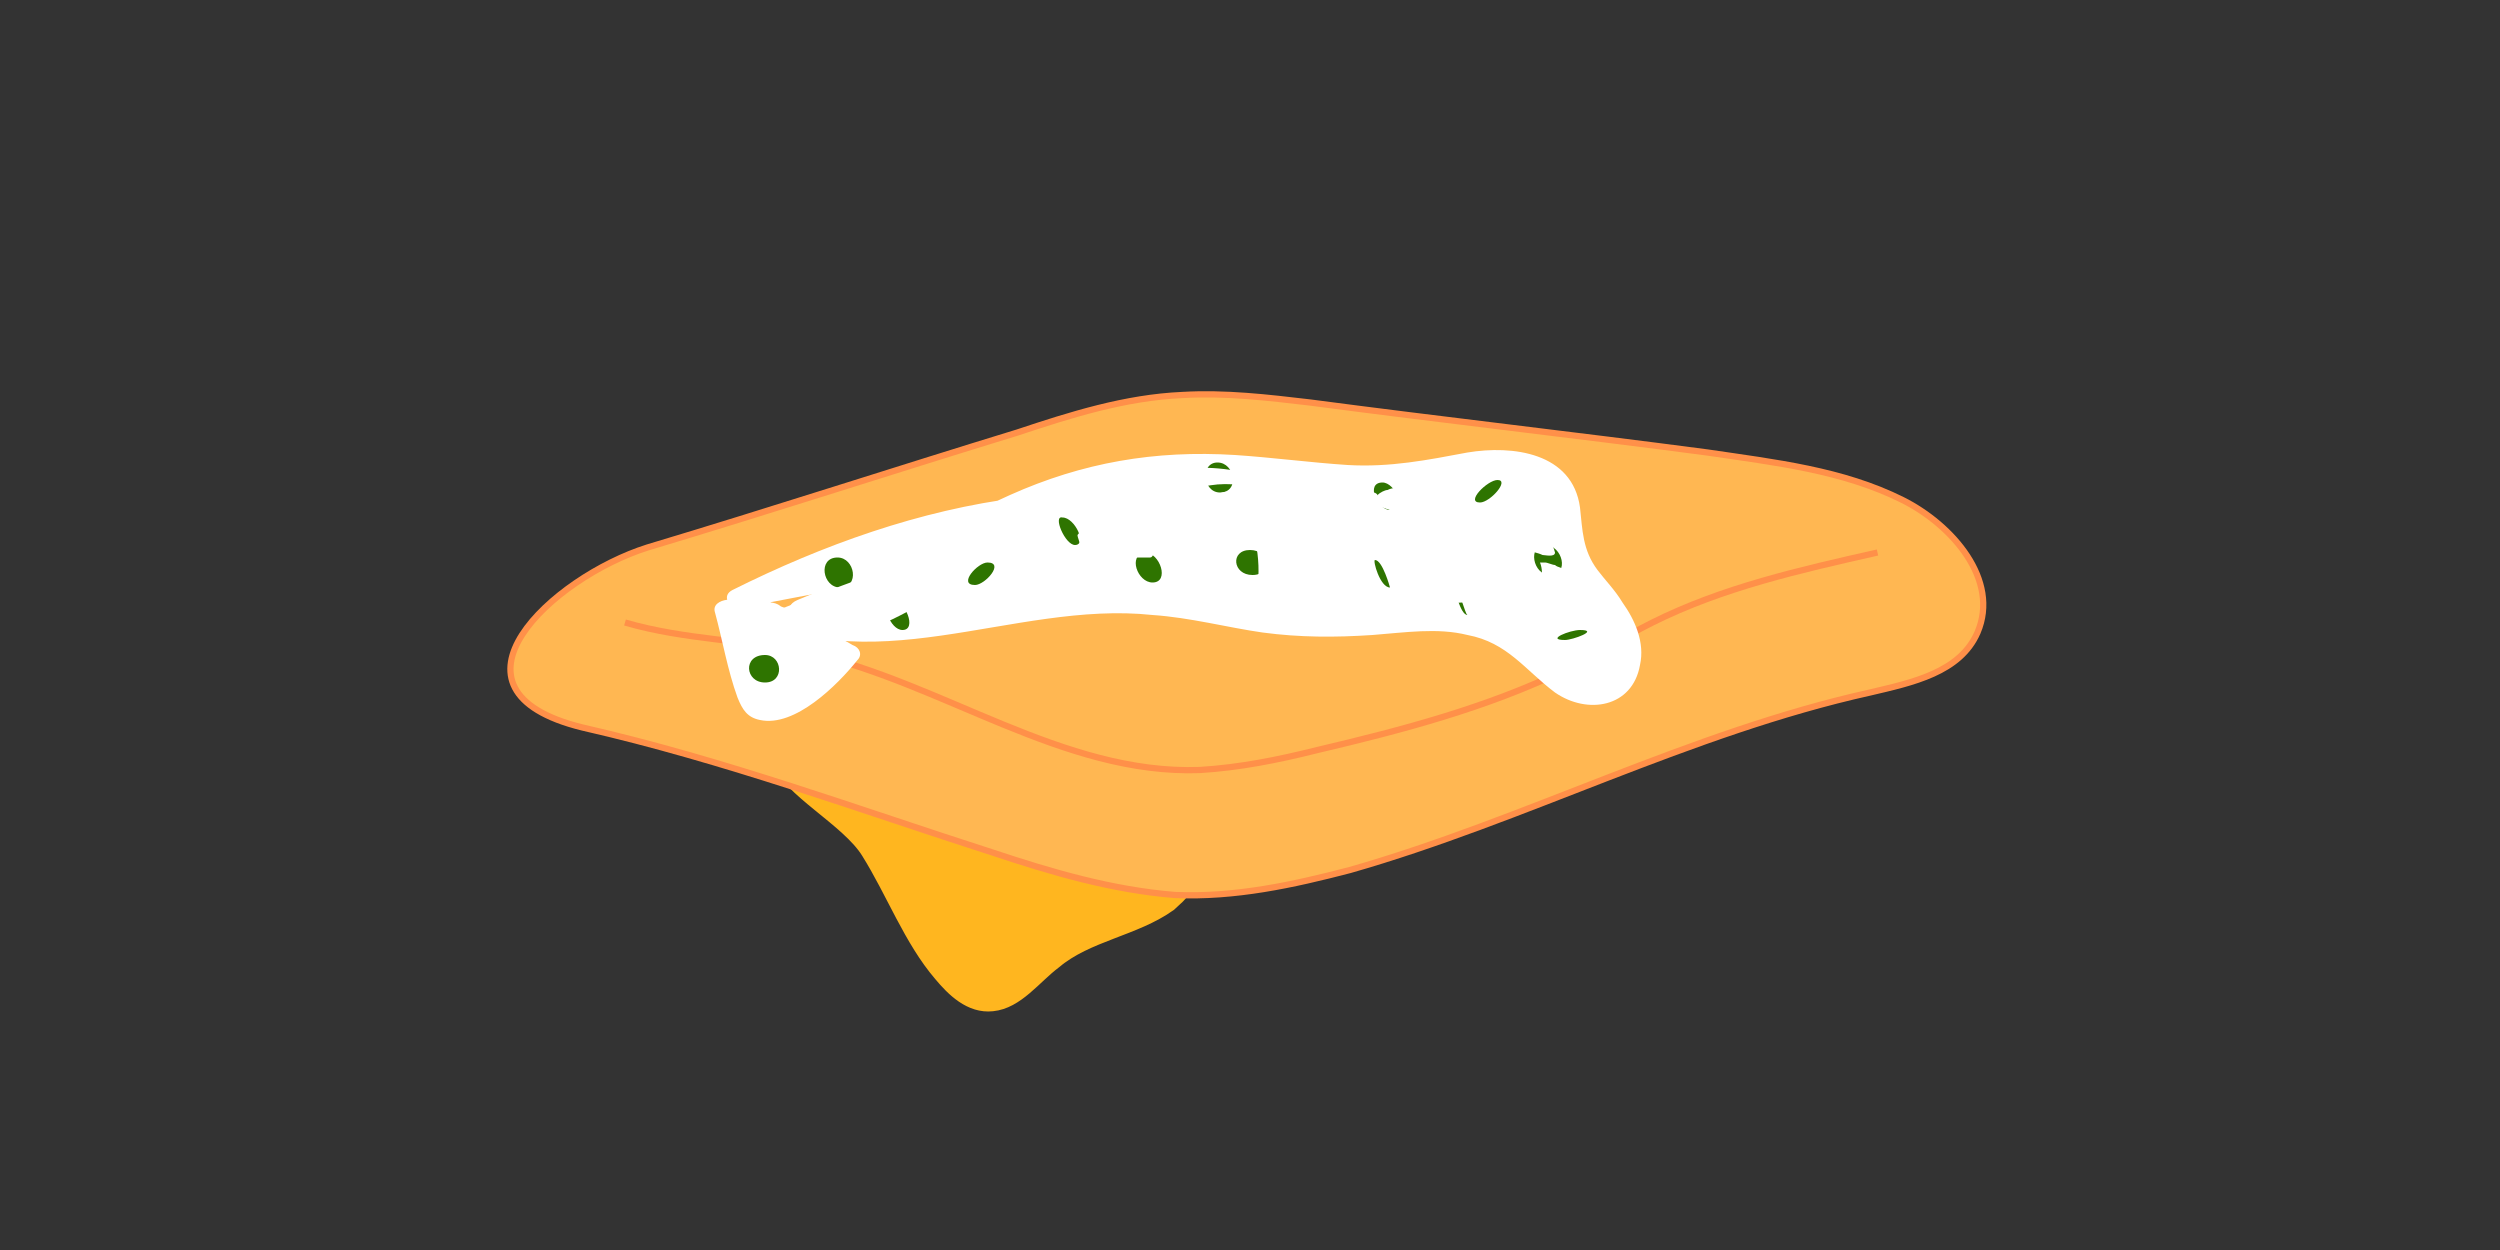 <?xml version="1.0" encoding="utf-8"?>
<!-- Generator: Adobe Illustrator 25.0.1, SVG Export Plug-In . SVG Version: 6.00 Build 0)  -->
<svg version="1.1" id="Layer_1" xmlns="http://www.w3.org/2000/svg" xmlns:xlink="http://www.w3.org/1999/xlink" x="0px" y="0px"
	 viewBox="0 0 100 50" style="enable-background:new 0 0 100 50;" xml:space="preserve">
<rect x="0" y="0" width="100" height="50" fill="#333333" stroke="none"/>
<style type="text/css">
	.st0{fill:none;stroke:#FFF4CD;stroke-width:0.25;stroke-miterlimit:10;}
	.st1{fill:#FFB61F;stroke:#FFB61F;stroke-width:0.5;stroke-miterlimit:10;}
	.st2{fill:#FFB752;stroke:#FF9049;stroke-width:0.25;stroke-miterlimit:10;}
	.st3{fill:none;stroke:#FF9049;stroke-width:0.25;stroke-miterlimit:10;}
	.st4{fill:#FFFFFF;}
	.st5{fill:#2E7400;}
</style>
<g>
	<g>
		<path class="st0" d="M51.7,36.3"/>
	</g>
</g>
<g>
	<path class="st1" d="M34.7,34.1c1,1.6,1.7,3.5,2.9,4.9c0.5,0.6,1.2,1.3,2.1,1.2c1-0.1,1.7-1.1,2.5-1.7c1.3-1.1,3.2-1.3,4.6-2.3
		c0.2-0.2,0.5-0.4,0.6-0.7c0.1-0.4-0.1-0.9-0.3-1.3c-1.4-2.3-4.2-3.1-6.8-3.5c-2.9-0.5-6.3-0.9-9.2-0.3
		C31.5,31.6,33.9,32.8,34.7,34.1z"/>
	<path class="st2" d="M39.7,34.1c2.4,0.8,4.8,1.5,7.3,1.7c2.4,0.1,4.7-0.4,7-1c7-2,13.6-5.5,20.8-7.1c1.7-0.4,3.6-0.8,4.3-2.4
		c0.9-2.1-1-4.3-3-5.3c-2.4-1.2-5.1-1.5-7.8-1.9c-5.3-0.7-10.6-1.3-15.9-2c-1.7-0.2-3.4-0.4-5.1-0.3c-2.3,0.1-4.5,0.8-6.6,1.5
		c-4.9,1.5-9.8,3.1-14.8,4.6c-3.8,1.2-8.7,5.7-2.6,7.2C29,30.4,34.4,32.4,39.7,34.1z"/>
	<path class="st3" d="M25,24.9c2.4,0.7,4.9,0.7,7.3,1.2c5.4,1.2,10.2,4.9,15.7,4.7c1.6-0.1,3.1-0.4,4.7-0.8c3.4-0.8,6.8-1.7,9.9-3.2
		c1.2-0.6,2.3-1.3,3.5-1.9c2.8-1.4,5.9-2.1,9-2.8"/>
	<g>
		<path class="st4" d="M29.2,24.4c0.3,1.1,0.6,2.3,0.9,3.4c0,0.2,0.1,0.4,0.2,0.5c0.2,0.2,0.6,0.1,0.9,0c1-0.5,1.9-1.2,2.6-2.1
			c-0.8-0.6-1.9-0.5-2.7,0.1c-0.2-0.5-0.3-1.1-0.3-1.7c-0.2-0.2-0.5,0.3-0.3,0.5s0.5,0.2,0.8,0.2c2.1-0.1,4.2-0.6,6.3-1.3
			c-1.8,0.2-3.6,0.3-5.3,0.5c4.6-1.8,8.6-5.2,13.5-5.8c3.9-0.5,7.9,0.9,11.8,0.2c0.9-0.2,1.8-0.5,2.8-0.4c0.9,0,1.9,0.5,2.2,1.4
			c0.2,0.5,0.1,1.1,0.2,1.7c0.2,1.2,1.2,2.1,1.9,3.1c0.6,1.1,0.6,2.8-0.5,3.2c-1.1,0.3-2-0.9-2.9-1.7c-2.2-1.9-5.5-1-8.4-1
			c-2.5,0-5-0.9-7.5-1c-2.7-0.1-5.3,0.6-7.9,1c-2.6,0.4-5.5,0.3-7.8-1.1c2.2-1.1,4.6-2,7-2.7c2.8-0.8,5.7-1.3,8.5-1
			c2.6,0.2,5.4,1,7.5-0.5"/>
		<g>
			<path class="st4" d="M28.6,24.5c0.3,1.1,0.5,2.3,0.9,3.4c0.2,0.5,0.4,0.8,0.9,0.9c1.4,0.3,3.1-1.4,3.9-2.4
				c0.2-0.2,0.1-0.5-0.2-0.6c-1.1-0.7-2.4-0.6-3.4,0.1c0.3,0.1,0.7,0.2,1,0.3c-0.2-0.5-0.3-1-0.3-1.6c0-0.3-0.3-0.5-0.6-0.5
				c-1.4-0.1-1.2,1.5,0.1,1.7c2.2,0.3,4.9-0.6,7-1.4c0.7-0.3,0.1-0.9-0.4-0.9c-1.8,0.2-3.6,0.3-5.3,0.5c0.1,0.3,0.3,0.6,0.4,0.9
				c4.3-1.8,8.2-5,12.9-5.7c2.6-0.4,5.3,0.1,7.9,0.3c1.2,0.1,2.4,0.1,3.5-0.1c1.2-0.2,3-1,4.2-0.3c1.2,0.7,0.7,2.2,1.2,3.3
				c0.4,0.9,1.2,1.6,1.7,2.5c0.3,0.5,0.4,1.1,0.3,1.6c-0.1,0.9-1.1,0.9-1.6,0.4c-0.7-0.6-1.3-1.3-2.1-1.8c-1.8-0.9-3.9-0.7-5.8-0.5
				c-2.7,0.2-5.1-0.4-7.8-0.7c-2.9-0.4-5.7,0.2-8.6,0.6c-2.9,0.5-5.9,0.7-8.5-0.9c0,0.2,0.1,0.5,0.1,0.7c4-2,8.6-3.6,13.2-3.7
				c3.3,0,6.9,1.4,9.9-0.6c0.6-0.4-0.4-1-0.8-0.7c-1.8,1.2-3.9,0.8-5.9,0.6c-1.9-0.2-3.7-0.3-5.6,0c-4,0.5-7.9,1.9-11.5,3.7
				c-0.4,0.2-0.2,0.6,0.1,0.7c5.3,3.2,11.1-0.3,16.7,0.3c1.5,0.1,3,0.5,4.4,0.7c1.5,0.2,2.9,0.2,4.4,0.1c1.3-0.1,2.6-0.3,3.8,0
				c1.6,0.3,2.3,1.4,3.5,2.3c1.3,0.9,3.1,0.6,3.4-1.1c0.2-0.9-0.2-1.8-0.7-2.5c-0.3-0.5-0.7-0.9-1-1.3c-0.6-0.8-0.6-1.6-0.7-2.5
				c-0.3-2.2-2.7-2.5-4.5-2.2c-1.6,0.3-3.1,0.6-4.8,0.5c-1.5-0.1-3-0.3-4.5-0.4c-3.2-0.2-6.1,0.3-9,1.6c-2.9,1.3-5.5,3-8.5,4.2
				c-0.7,0.3-0.1,0.9,0.4,0.9c1.8-0.2,3.6-0.3,5.3-0.5c-0.1-0.3-0.3-0.6-0.4-0.9c-1,0.4-2.1,0.7-3.2,0.9c-0.4,0.1-0.9,0.2-1.4,0.2
				c-0.2,0-1.5,0-1.6,0.1C31,24.9,30.8,25,30.7,25c0.1,0,0.1,0,0.2,0c-0.2-0.2-0.4-0.3-0.6-0.5c0,0.7,0.1,1.2,0.3,1.8
				c0.1,0.4,0.7,0.5,1,0.3c0.6-0.4,1.3-0.4,1.9-0.1c-0.1-0.2-0.1-0.4-0.2-0.6c-0.5,0.6-2,2.4-2.6,1.6c-0.2-0.3-0.3-1.1-0.4-1.5
				c-0.1-0.6-0.3-1.1-0.4-1.7C29.7,23.8,28.4,23.9,28.6,24.5L28.6,24.5z"/>
		</g>
	</g>
	<g>
		<g>
			<path class="st4" d="M47.3,19.4c1.1,0.1,2.2,0.1,3.3,0.2c0.2,0,0.3,0,0.5,0c0.1,0,0.2,0,0.3-0.1c0.1-0.1-0.4-0.2-0.4-0.2
				c-1.1-0.1-2.2-0.1-3.3-0.2c-0.2,0-0.3,0-0.5,0c-0.1,0-0.2,0-0.3,0.1C46.7,19.3,47.2,19.4,47.3,19.4L47.3,19.4z"/>
		</g>
	</g>
	<g>
		<g>
			<path class="st4" d="M47,19.8c1.3-0.5,2.7-0.8,4.2-0.7c0-0.1-0.1-0.2-0.1-0.3c-1.6,0.5-3.2,0.7-4.8,0.7c-0.2,0-0.5,0-0.7,0.1
				c-0.1,0.1,0,0.2,0.1,0.2c1.9,0.4,3.9,0.5,5.8,0.4c0.1,0,0.6,0,0.6-0.2c0-0.2-0.5-0.2-0.6-0.1c-1.6,0-3.3-0.1-4.9-0.4
				c-0.2,0.1-0.4,0.2-0.6,0.3c2,0.1,4.1-0.2,6-0.8c0.3-0.1,0.1-0.3-0.1-0.3c-1.9-0.2-3.9,0.1-5.7,0.8c-0.2,0.1-0.2,0.2,0,0.3
				C46.3,19.9,46.7,19.9,47,19.8L47,19.8z"/>
		</g>
	</g>
	<g>
		<g>
			<path class="st5" d="M30.6,27.3c0.8,0,0.7-1.1,0-1.1C29.7,26.2,29.8,27.3,30.6,27.3L30.6,27.3z"/>
		</g>
	</g>
	<g>
		<g>
			<path class="st5" d="M33.6,23.5c0.8,0,0.6-1.2-0.1-1.2C32.7,22.3,32.9,23.5,33.6,23.5L33.6,23.5z"/>
		</g>
	</g>
	<g>
		<g>
			<path class="st5" d="M36.1,25.2c0.6,0,0.1-1.2-0.4-1.2C35.2,24.1,35.6,25.2,36.1,25.2L36.1,25.2z"/>
		</g>
	</g>
	<g>
		<g>
			<path class="st5" d="M39,23.4c0.4,0,1.2-0.9,0.5-0.9C39.1,22.5,38.3,23.4,39,23.4L39,23.4z"/>
		</g>
	</g>
	<g>
		<g>
			<path class="st5" d="M43,21.8c0.5,0,0-1.1-0.5-1.1C42.1,20.6,42.6,21.8,43,21.8L43,21.8z"/>
		</g>
	</g>
	<g>
		<g>
			<path class="st5" d="M46.1,23.3c0.7,0,0.3-1.2-0.3-1.2C45.1,22.2,45.5,23.3,46.1,23.3L46.1,23.3z"/>
		</g>
	</g>
	<g>
		<g>
			<path class="st5" d="M48.8,19.7c0.8,0,0.6-1.2-0.1-1.2C48,18.5,48.1,19.7,48.8,19.7L48.8,19.7z"/>
		</g>
	</g>
	<g>
		<g>
			<path class="st5" d="M55.6,20.4c0.7,0,0.2-1.1-0.3-1.1C54.6,19.3,55.1,20.4,55.6,20.4L55.6,20.4z"/>
		</g>
	</g>
	<g>
		<g>
			<path class="st5" d="M55.6,23.5c0,0-0.3-1.1-0.6-1.1C54.9,22.4,55.2,23.5,55.6,23.5L55.6,23.5z"/>
		</g>
	</g>
	<g>
		<g>
			<path class="st5" d="M50.1,23c0.8,0,0.7-1-0.1-1C49.2,22,49.3,23,50.1,23L50.1,23z"/>
		</g>
	</g>
	<g>
		<g>
			<path class="st5" d="M58.7,24.6c-0.1,0-0.3-1.1-0.6-1.1C58.2,23.5,58.4,24.6,58.7,24.6L58.7,24.6z"/>
		</g>
	</g>
	<g>
		<g>
			<path class="st5" d="M62.6,25.6c0.3,0,1.4-0.4,0.6-0.4C62.8,25.2,61.8,25.6,62.6,25.6L62.6,25.6z"/>
		</g>
	</g>
	<g>
		<g>
			<path class="st5" d="M59.2,20.1c0.4,0,1.2-0.9,0.7-0.9C59.5,19.2,58.6,20.1,59.2,20.1L59.2,20.1z"/>
		</g>
	</g>
	<g>
		<g>
			<path class="st5" d="M62,23c0.8,0,0.5-1.2-0.2-1.2C61.1,21.8,61.3,23,62,23L62,23z"/>
		</g>
	</g>
	<g>
		<g>
			<path class="st4" d="M35.1,22.9c-1.9,0.7-3.8,1.4-5.7,2.2c-0.6,0.2,0.2,1,0.5,1c3.2,0,6.4-1.2,8.8-3.3c0.4-0.4-0.4-1.3-0.8-0.9
				c-2.3,2-5.3,3.2-8.4,3.2c0.2,0.3,0.4,0.7,0.5,1c1.9-0.7,3.8-1.4,5.7-2.2C36.3,23.7,35.5,22.7,35.1,22.9L35.1,22.9z"/>
		</g>
	</g>
	<g>
		<g>
			<path class="st4" d="M40.2,21.7c0.2,0,0.3,0,0.5,0c0,0,0.1,0,0.1,0c0,0,0.2,0,0.1,0c0,0,0.1,0,0.1,0c0,0,0.2,0,0,0
				c0,0,0.1,0,0.1,0c0.1,0-0.1,0,0,0c0,0,0.1,0,0.1,0c0,0,0,0-0.1,0c0,0,0.1,0,0.1,0c0,0,0.2,0,0,0c0,0,0.1,0,0.1,0c0,0,0.1,0,0.1,0
				c0,0,0,0,0,0c0,0,0.1,0,0.1,0c0.3,0.1,0.6,0.2,0.9,0.2c0,0,0.2,0,0.2,0c0,0-0.2-0.1-0.2-0.1c-1.1-0.4-2.2-0.6-3.4-0.6
				c-0.3,0,0.2,0.2,0.2,0.2C39.6,21.7,39.9,21.8,40.2,21.7L40.2,21.7z"/>
		</g>
	</g>
	<g>
		<g>
			<path class="st4" d="M43.8,22.3c0.7,0,1.5,0,2.2,0c0.1,0,0.1-0.1,0.2-0.2c0-0.1-0.1-0.3-0.1-0.4c-0.1-0.2-0.4-0.5-0.6-0.5
				c-0.7,0-1.5,0-2.2,0c-0.1,0-0.1,0.1-0.2,0.2c0,0.1,0.1,0.3,0.1,0.4C43.3,22.1,43.6,22.3,43.8,22.3L43.8,22.3z"/>
		</g>
	</g>
	<g>
		<g>
			<path class="st4" d="M46.4,22c0.9-0.2,1.7-0.4,2.6-0.6c0.2,0,0.3-0.1,0.4-0.2c0.1-0.1,0.2-0.2,0.2-0.3c0.1-0.3-0.2-0.4-0.4-0.3
				c-0.9,0.2-1.7,0.4-2.6,0.6c-0.2,0-0.3,0.1-0.4,0.2c-0.1,0.1-0.2,0.2-0.2,0.3C45.9,21.9,46.2,22,46.4,22L46.4,22z"/>
		</g>
	</g>
	<g>
		<g>
			<path class="st4" d="M50.1,20.5c0.3,0.2,0.7,0.4,1.1,0.2c0.2-0.1,0.3-0.3,0.3-0.6c0-0.4-0.4-0.7-0.7-0.9
				c-0.3-0.2-0.6-0.3-0.9-0.3c-1.2-0.2-2.5-0.4-3.6,0.3c-0.1,0-0.1,0.1-0.1,0.1c0,0.5,0.4,0.8,0.8,1.1c0.2,0.1,0.6,0.3,0.7,0
				c0.1-0.2-0.3-0.5-0.4-0.6c0,0,0.1,0.1,0.1,0.1c0,0,0,0,0-0.1c0-0.1,0-0.1,0-0.1c0,0-0.1,0.1-0.1,0.1c0.7-0.4,1.5-0.5,2.3-0.4
				c0.2,0,0.4,0,0.6,0.1c0,0,0.1,0,0.1,0c0.2,0,0,0,0.1,0c0,0,0.1,0,0.1,0c0,0,0.1,0,0,0c0.1,0,0,0,0,0c0,0-0.1-0.1-0.1-0.1
				c0,0,0,0,0,0c0,0,0,0.1,0,0.1c0,0.1-0.1,0.1-0.1,0.2c-0.1,0.1-0.1,0,0,0c0.1,0,0.2,0,0.3,0.1c0.1,0,0.1,0.1,0.2,0.1
				c-0.2-0.1-0.6-0.3-0.8-0.2C49.7,20.1,50,20.4,50.1,20.5L50.1,20.5z"/>
		</g>
	</g>
	<g>
		<g>
			<path class="st4" d="M48.3,20.4c2,0.8,4.3,0.7,6.3-0.1c0.1-0.1,0.6-0.2,0.5-0.5c-0.1-0.2-0.6-0.1-0.7,0c-1.7,0.7-3.5,0.6-5.2-0.1
				c-0.2-0.1-0.6,0.1-0.8,0.2C48.3,20.1,48.1,20.3,48.3,20.4L48.3,20.4z"/>
		</g>
	</g>
	<g>
		<g>
			<path class="st4" d="M55.3,20.3c0.6,0.2,1.1,0.4,1.7,0.6c0.1,0.1,0.3,0.1,0.5,0c0.1,0,0.3-0.1,0.4-0.2c0.2-0.2,0-0.4-0.2-0.5
				c-0.6-0.2-1.1-0.4-1.7-0.6c-0.1-0.1-0.3-0.1-0.5,0c-0.1,0-0.3,0.1-0.4,0.2C54.9,20,55.1,20.3,55.3,20.3L55.3,20.3z"/>
		</g>
	</g>
	<g>
		<g>
			<path class="st4" d="M56.2,21.8c0.7,0.5,1.4,1.1,2.1,1.6c0.1,0.1,0.2,0.1,0.3,0.2c0,0,0.1,0.1,0.1,0.1c0,0,0,0.1-0.1,0.1
				c0,0-0.1,0.1-0.1,0.1c-0.1,0-0.1,0-0.1,0.1c-0.1,0,0.1,0,0,0c0.2-0.1,0.4-0.1,0.6-0.1c0.1,0,0,0,0,0c0,0,0.1,0,0,0
				c0,0-0.1,0-0.1,0c-0.1,0-0.2,0-0.3-0.1c-0.2-0.1-0.4-0.3-0.5-0.6c0-0.1-0.6,0-0.6,0c-0.1,0-0.6,0.1-0.6,0.2
				c0.1,0.3,0.3,0.5,0.5,0.6c0.4,0.2,0.8,0.1,1.1,0.1c0.3-0.1,0.6-0.1,0.9-0.3c0.1-0.1,0.3-0.1,0.3-0.3c0,0,0.1-0.1,0.1-0.1
				c0,0-0.1-0.1-0.1-0.1c-0.1-0.1-0.2-0.2-0.3-0.3c-0.2-0.2-0.4-0.3-0.6-0.5c-0.5-0.4-0.9-0.7-1.4-1.1c0,0-0.1,0-0.2,0
				c-0.1,0-0.3,0-0.4,0.1c-0.1,0-0.3,0.1-0.4,0.1C56.4,21.8,56.2,21.8,56.2,21.8L56.2,21.8z"/>
		</g>
	</g>
	<g>
		<g>
			<path class="st4" d="M59.8,21.5c0.1-0.2,0.3-0.3,0.5-0.4c0.1,0,0.2-0.1,0.3-0.1c0,0,0.1,0,0.1,0c0,0,0.1,0,0,0c0,0,0.1,0,0,0
				c-0.1,0,0,0,0,0c-0.1,0-0.1,0-0.2,0c0.1,0-0.1-0.1,0,0c0,0-0.1-0.1,0,0c-0.1-0.1,0,0,0,0c0,0,0,0,0,0c0,0,0.1,0,0.1,0.1
				c0,0,0.1,0.1,0.1,0.1c0.1,0.1,0.2,0.4,0.3,0.6c0,0.1,0.2,0.2,0.2,0.2c0.1,0.1,0.3,0.1,0.5,0.2c0.1,0,0.5,0.1,0.5-0.1
				c-0.2-0.8-1-1.2-1.7-1.4c-0.4-0.1-0.8-0.1-1.1,0c-0.3,0.1-0.5,0.3-0.7,0.5c0,0.1,0.1,0.2,0.1,0.2c0.1,0.1,0.3,0.1,0.4,0.2
				c0.1,0,0.3,0.1,0.4,0.1C59.7,21.5,59.8,21.5,59.8,21.5L59.8,21.5z"/>
		</g>
	</g>
	<g>
		<g>
			<path class="st4" d="M61.6,22.5c0.2,0.5,0,1.2-0.4,1.5c0,0,0.2,0.1,0.2,0.1c0.1,0.1,0.3,0.1,0.4,0.2c0.1,0,0.3,0.1,0.4,0.1
				c0.1,0,0.1,0,0.2,0c0.5-0.3,0.6-1,0.4-1.5c0-0.1-0.1-0.1-0.2-0.1c-0.1-0.1-0.3-0.1-0.4-0.2c-0.1,0-0.3-0.1-0.4-0.1
				C61.7,22.5,61.6,22.5,61.6,22.5L61.6,22.5z"/>
		</g>
	</g>
	<g>
		<g>
			<path class="st4" d="M47.1,22.5c0.8,0.5,1.6,1,2.4,1.6c0.1,0,0.2,0,0.3,0c0.2,0,0.3,0,0.5-0.1c0.1,0,0.5-0.2,0.4-0.2
				c-0.8-0.5-1.6-1-2.4-1.6c-0.1,0-0.2,0-0.3,0c-0.2,0-0.3,0-0.5,0.1C47.4,22.2,46.9,22.4,47.1,22.5L47.1,22.5z"/>
		</g>
	</g>
	<g>
		<g>
			<path class="st4" d="M51.4,24.2c0.3-1.3,0.1-2.7-0.4-3.9C50.9,20,50.5,20,50.3,20c-0.1,0-0.6,0-0.5,0.3c0.5,1.2,0.7,2.5,0.4,3.7
				C50.1,24.4,51.3,24.6,51.4,24.2L51.4,24.2z"/>
		</g>
	</g>
</g>
</svg>
